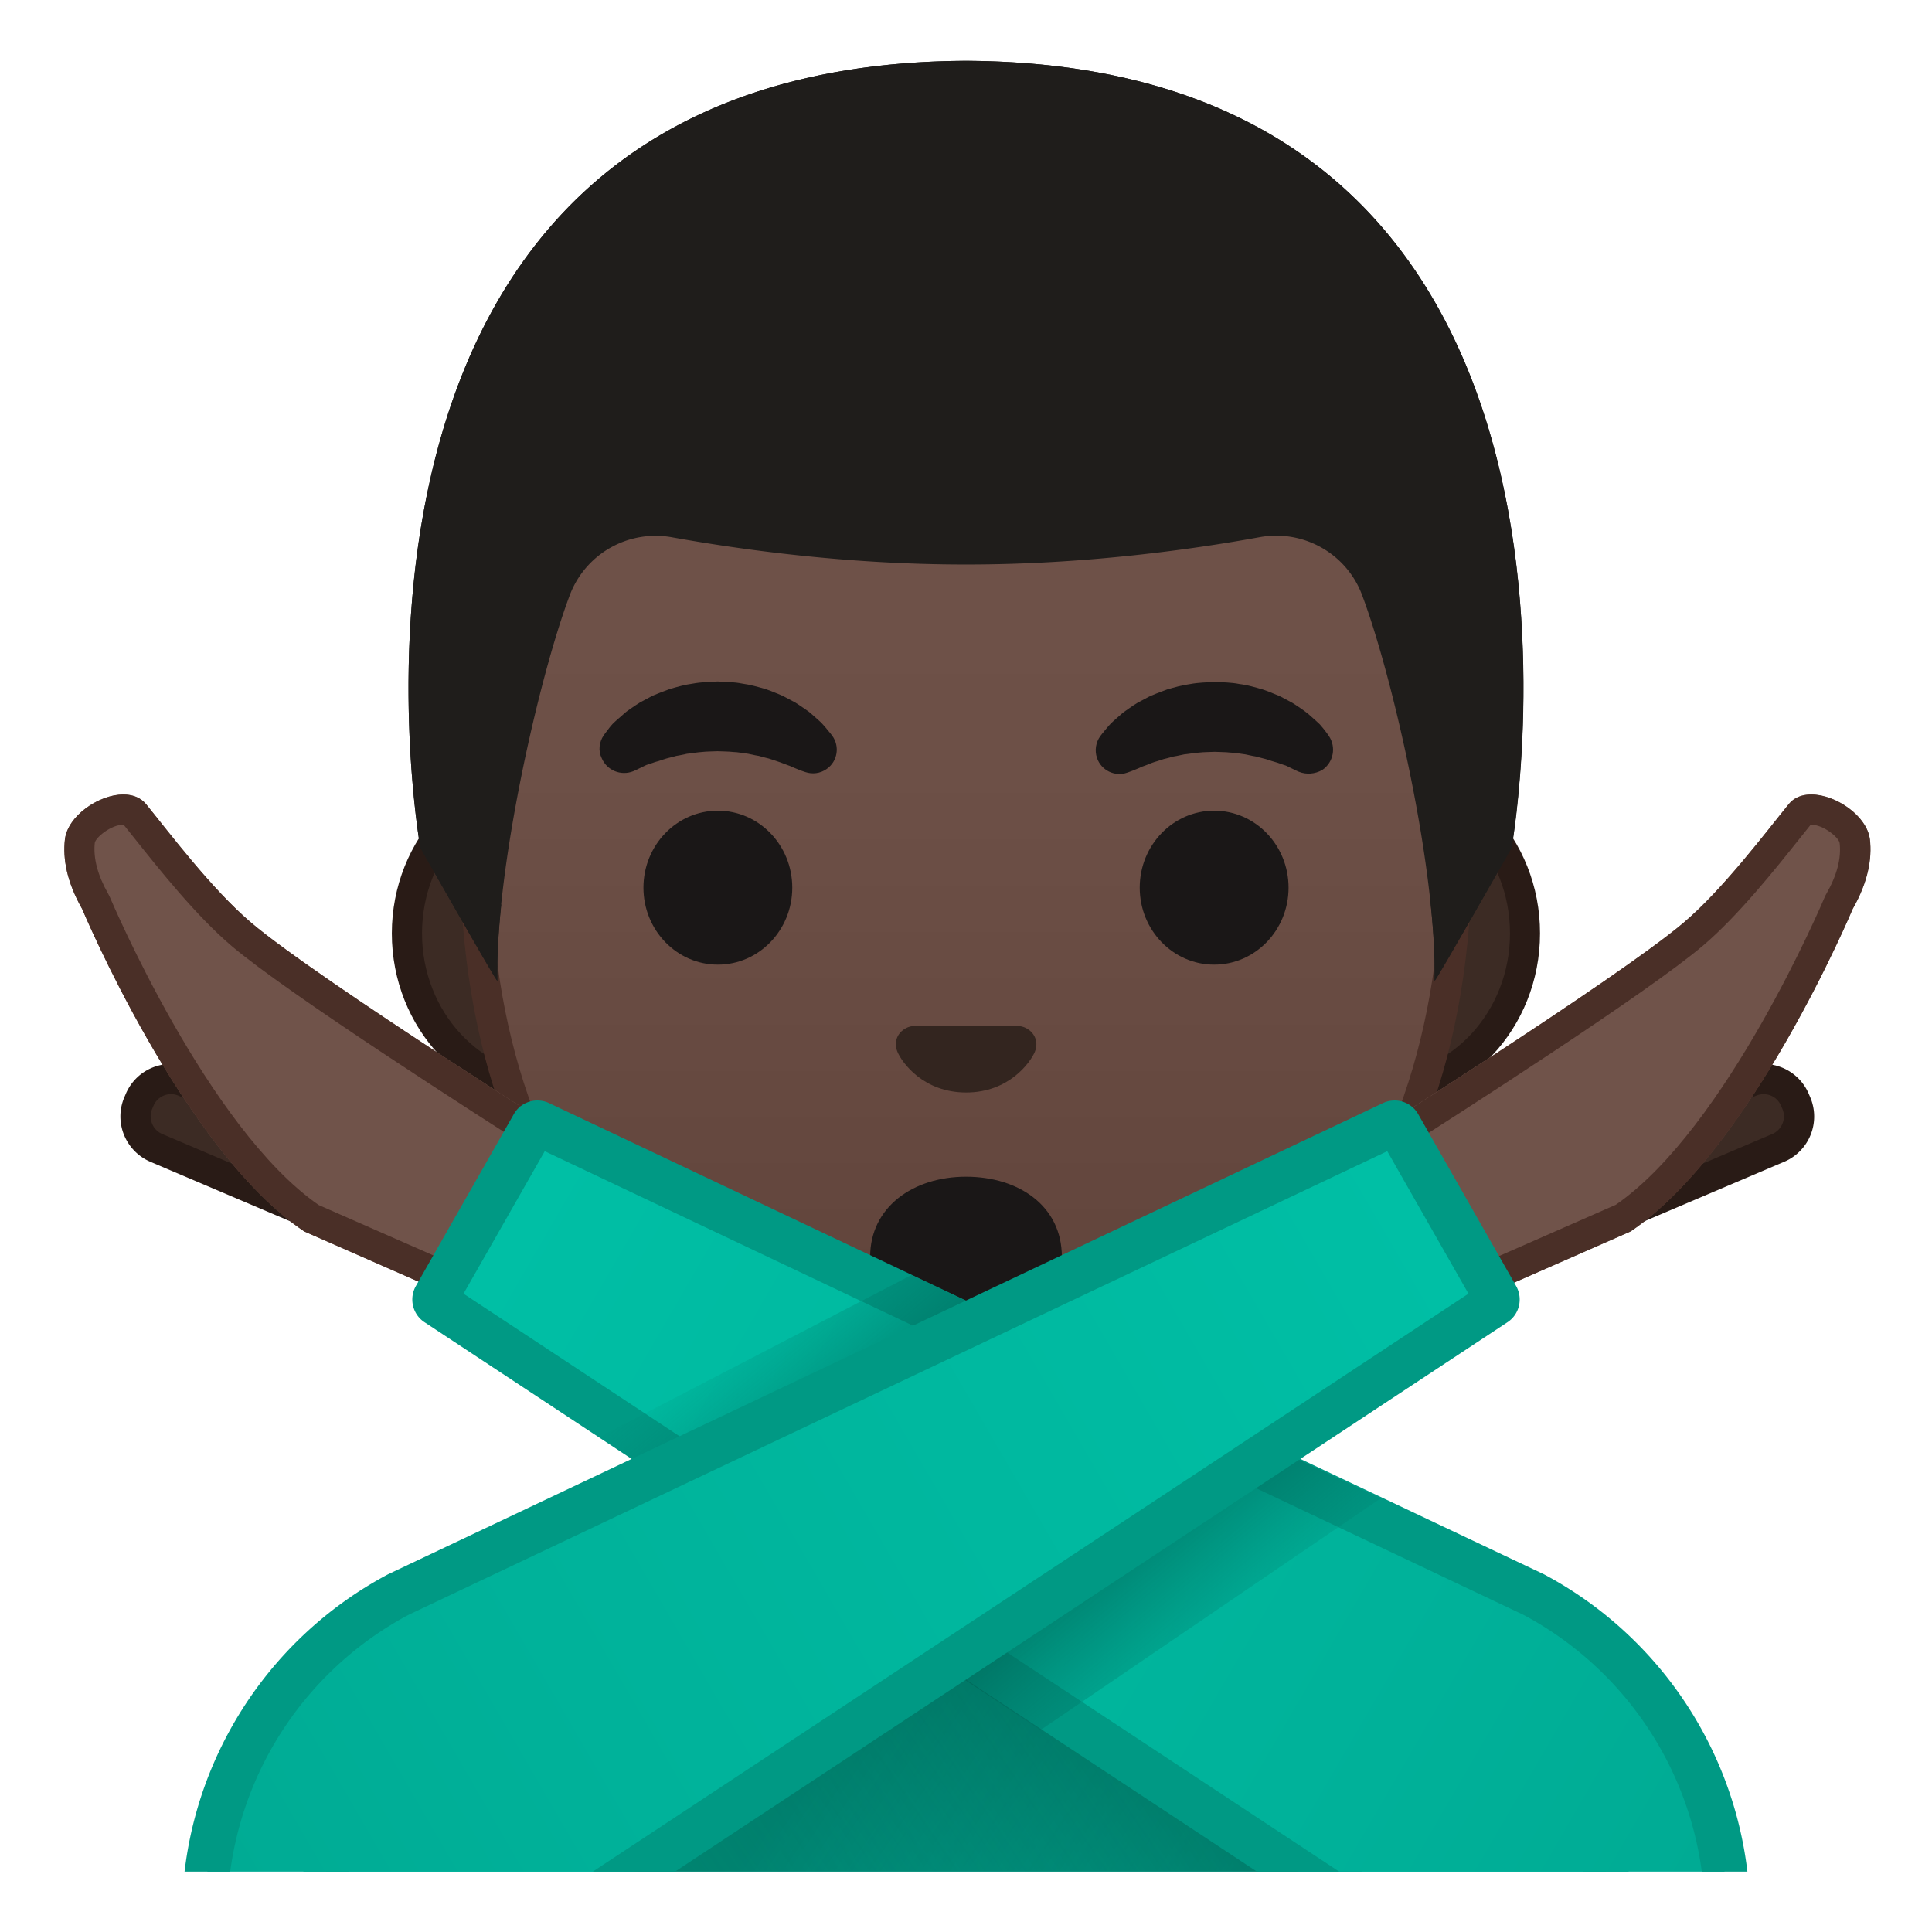 <svg width="128" height="128" xmlns="http://www.w3.org/2000/svg" xmlns:xlink="http://www.w3.org/1999/xlink"><defs><path id="a" d="M4 4h120v120H4z"/></defs><clipPath id="b"><use xlink:href="#a" overflow="visible"/></clipPath><g clip-path="url(#b)"><path d="M63.17 107.23c-4 0-7.26-3.22-7.26-7.17v-8.98h16.16v8.98c0 3.96-3.26 7.17-7.26 7.17h-1.64z" fill="#e59600"/><path d="M71.08 92.08v7.98c0 3.4-2.81 6.17-6.26 6.17h-1.65c-3.45 0-6.26-2.77-6.26-6.17v-7.98h14.17m2-2H54.92v9.98c0 4.51 3.7 8.17 8.26 8.17h1.65c4.56 0 8.26-3.66 8.26-8.17v-9.98h-.01z" fill="#d18100"/></g><g clip-path="url(#b)"><path d="M36.67 72.26c-5.36 0-9.71-4.67-9.71-10.41s4.36-10.41 9.71-10.41h54.65c5.36 0 9.71 4.67 9.71 10.41s-4.36 10.41-9.71 10.41H36.67z" fill="#3c2b24"/><path d="M91.33 52.43c4.8 0 8.71 4.22 8.71 9.41s-3.91 9.41-8.71 9.41H36.67c-4.8 0-8.71-4.22-8.71-9.41s3.91-9.41 8.71-9.41h54.66m0-2H36.67c-5.89 0-10.71 5.14-10.71 11.41 0 6.28 4.82 11.41 10.71 11.41H91.32c5.89 0 10.71-5.14 10.71-11.41.01-6.27-4.81-11.41-10.7-11.41z" fill="#291b16"/></g><g clip-path="url(#b)"><linearGradient id="c" gradientUnits="userSpaceOnUse" x1="64" x2="64" y1="94.591" y2="12.825"><stop offset="0" stop-color="#5c4037"/><stop offset=".158" stop-color="#63463d"/><stop offset=".533" stop-color="#6d5047"/><stop offset="1" stop-color="#70534a"/></linearGradient><path d="M64 95.27c-15.66 0-32.52-12.14-32.52-38.81 0-12.38 3.56-23.79 10.02-32.13 6.04-7.8 14.25-12.27 22.5-12.27s16.45 4.47 22.5 12.27c6.46 8.33 10.02 19.75 10.02 32.13 0 12.09-3.51 22.19-10.14 29.21-5.86 6.19-13.81 9.6-22.38 9.6z" fill="url(#c)"/><path d="M64 13.07c7.94 0 15.85 4.33 21.71 11.88 6.33 8.16 9.81 19.35 9.81 31.52 0 11.83-3.41 21.7-9.87 28.52-5.67 5.99-13.36 9.29-21.65 9.29s-15.98-3.3-21.65-9.29c-6.46-6.82-9.87-16.69-9.87-28.52 0-12.16 3.49-23.35 9.81-31.52C48.15 17.4 56.06 13.07 64 13.07m0-2c-17.4 0-33.52 18.61-33.52 45.39 0 26.64 16.61 39.81 33.52 39.81S97.52 83.1 97.52 56.46c0-26.78-16.12-45.39-33.52-45.39z" fill="#4a2f27"/></g><g clip-path="url(#b)"><g fill="#1a1717"><path d="M39.99 48.73s.13-.19.38-.51c.07-.08.12-.16.22-.26.11-.11.23-.22.37-.34.14-.12.28-.24.43-.38.15-.13.31-.23.48-.35.17-.11.34-.24.53-.35.19-.1.4-.21.6-.32.21-.12.43-.21.66-.3.23-.09.47-.18.71-.27.49-.14 1-.29 1.54-.36.53-.1 1.08-.11 1.63-.14.55.03 1.09.03 1.63.14.53.07 1.05.22 1.54.36.24.08.48.17.71.27.23.09.45.18.66.3.21.11.41.22.6.32.19.11.36.24.53.35.17.12.33.22.47.34.14.12.27.24.4.35.12.11.24.21.34.31.1.1.18.21.26.29.31.36.46.57.46.57.51.7.35 1.69-.36 2.19-.43.31-.96.37-1.43.21l-.29-.1s-.19-.07-.49-.2c-.08-.03-.15-.07-.25-.11-.1-.03-.19-.07-.3-.11-.21-.08-.44-.17-.7-.25-.13-.04-.26-.09-.4-.13-.14-.03-.28-.07-.43-.11l-.22-.06c-.08-.01-.15-.03-.23-.04-.16-.03-.31-.07-.47-.1-.33-.04-.66-.11-1-.12-.34-.04-.69-.03-1.03-.05-.35.02-.7.01-1.03.05-.34.02-.67.09-1 .12-.16.03-.31.07-.47.1-.08.01-.16.03-.23.04l-.22.06c-.15.04-.29.07-.43.11-.14.04-.27.09-.4.13-.13.04-.25.08-.37.11-.1.04-.2.07-.29.1l-.27.09c-.1.04-.2.1-.29.14-.36.18-.57.27-.57.27-.83.34-1.77-.05-2.11-.87-.24-.48-.16-1.06.13-1.49z"/><ellipse cx="47.56" cy="58.81" rx="4.93" ry="5.1"/><g><path d="M86.05 51.13s-.22-.09-.57-.27c-.09-.04-.19-.1-.29-.14-.09-.02-.18-.06-.27-.09-.09-.03-.19-.07-.29-.1-.12-.04-.24-.07-.37-.11-.13-.04-.26-.09-.4-.13-.14-.04-.28-.07-.43-.11l-.22-.06c-.08-.01-.15-.03-.23-.04-.16-.03-.31-.07-.47-.1-.33-.04-.66-.11-1-.12-.34-.04-.69-.03-1.03-.05-.35.02-.7.01-1.03.05-.34.02-.67.09-1 .12-.16.03-.31.07-.47.1-.08.01-.16.03-.23.04l-.22.06c-.15.04-.29.08-.43.11-.14.04-.27.09-.4.13-.26.07-.49.16-.7.25-.11.04-.2.08-.3.11-.09.04-.17.08-.25.11-.3.13-.49.2-.49.2l-.28.1c-.82.29-1.72-.15-2-.97-.17-.5-.08-1.03.21-1.44 0 0 .16-.22.46-.57.08-.09.16-.19.26-.29.1-.1.22-.2.34-.31.12-.11.26-.23.4-.35.14-.12.31-.22.47-.34.17-.12.34-.24.53-.35.19-.1.4-.21.6-.32.21-.12.43-.21.66-.3.23-.09.46-.18.71-.27.49-.14 1-.29 1.54-.36.53-.1 1.08-.11 1.63-.14.55.03 1.09.03 1.63.14.53.06 1.05.22 1.54.36.24.08.48.17.71.27.23.09.45.18.66.3.21.11.41.22.6.32.19.11.36.24.53.35.17.12.32.22.48.35.15.13.3.26.43.38s.26.23.37.34c.09.1.15.18.22.26.25.31.38.51.38.51.5.74.31 1.74-.43 2.25-.49.28-1.07.32-1.56.12z"/><ellipse cx="80.44" cy="58.81" rx="4.93" ry="5.1"/></g></g><path d="M67.86 68.06c-.11-.04-.21-.07-.32-.08h-7.07c-.11.01-.22.04-.32.08-.64.26-.99.92-.69 1.63.3.71 1.71 2.69 4.55 2.69s4.25-1.99 4.55-2.69c.29-.71-.06-1.37-.7-1.63z" fill="#33251f"/></g><g clip-path="url(#b)"><defs><path id="d" d="M64 4.03h-.04c-45.43.24-36.12 52.14-36.12 52.14s5.1 8.99 5.1 8.81c-.03-1.41.46-6.89.46-6.89l-2.68-2.92s3.89-25.44 6.79-24.91c4.45.81 26.54 2 26.57 2 7.83 0 14.92-.36 19.37-1.17 2.9-.53 9.64 1.7 10.68 4.45 1.33 3.54 3.13 19.71 3.13 19.71l-2.68 2.83s.49 5.51.46 6.89c0 .18 5.1-8.81 5.1-8.81S109.44 4.27 64 4.03z"/></defs></g><g clip-path="url(#b)" fill="#1f1d1b"><path d="M64.02 4.03h-.04c-45.43.24-36.13 52.14-36.13 52.14s5.1 8.99 5.1 8.81c-.16-7.25 2.74-20.09 4.8-25.55a6.075 6.075 0 0 1 6.79-3.83c4.46.8 11.55 1.8 19.38 1.8h.16c7.83 0 14.92-1 19.37-1.81 2.9-.53 5.76 1.08 6.79 3.83 2.06 5.47 4.96 18.3 4.8 25.55 0 .18 5.1-8.81 5.1-8.81s9.31-51.89-36.12-52.13z"/><path d="M64.02 4.03h-.04c-45.43.24-36.13 52.14-36.13 52.14s5 8.81 5.1 8.81c-.03-1.48.07-3.2.26-5.03-.12-.29-2.46-4.75-2.48-4.79-.24-1.6-.93-6.98-.55-13.56.41-7.04 2.17-16.96 8.22-24.22 5.67-6.8 14.27-10.28 25.56-10.35H64c11.32.06 19.93 3.54 25.6 10.35 10.81 12.96 8.18 34.33 7.67 37.79-.02.04-2.46 4.58-2.49 4.65.2 1.89.31 3.65.27 5.17.09 0 5.1-8.81 5.1-8.81s9.3-51.91-36.13-52.15z"/></g><g clip-path="url(#b)"><path d="M23.13 81.3c-.3 0-.6-.06-.88-.18l-11.89-5.06a2.262 2.262 0 0 1-1.19-2.97l.09-.22a2.263 2.263 0 0 1 2.96-1.19l11.89 5.06c.56.24.99.68 1.21 1.24.23.56.22 1.18-.02 1.73l-.09.21c-.36.84-1.17 1.38-2.08 1.38z" fill="#3c2b24"/><path d="M11.33 72.49c.17 0 .33.03.49.1l11.89 5.06c.64.27.94 1.02.67 1.66l-.09.21a1.264 1.264 0 0 1-1.65.67l-11.89-5.06c-.64-.27-.94-1.02-.67-1.66l.09-.21c.19-.46.65-.77 1.16-.77m0-2c-1.27 0-2.47.74-3 1.99l-.09.21c-.71 1.66.07 3.57 1.72 4.28l11.89 5.06c.42.18.85.26 1.28.26 1.27 0 2.47-.74 3-1.99l.09-.21c.71-1.66-.07-3.57-1.72-4.28l-11.89-5.06c-.42-.17-.85-.26-1.28-.26z" fill="#291b16"/><g><path d="M39.08 76.23s-18.03-11.35-22.44-15.1c-2.61-2.21-5.48-6.03-6.97-7.86-1.35-1.66-5.13.22-5.37 2.35-.14 1.25.11 2.78 1.14 4.59 0 0 6.69 15.98 14.72 21.37l10.97 4.82 7.95-10.17z" fill="#70534a"/><path d="M8.17 54.64h.02c.21.26.45.57.72.9 1.63 2.05 4.09 5.14 6.43 7.13 3.66 3.11 16.03 11.05 20.8 14.08l-5.64 7.21-9.38-4.12c-7.37-5.1-13.77-20.24-13.84-20.4-.03-.07-.07-.15-.11-.22-.7-1.23-1-2.37-.89-3.38.06-.36 1.08-1.2 1.89-1.2m0-2c-1.63 0-3.7 1.43-3.87 2.99-.14 1.25.11 2.78 1.14 4.59 0 0 6.69 15.98 14.72 21.37l10.97 4.82 7.96-10.17s-18.03-11.35-22.44-15.1c-2.61-2.21-5.48-6.03-6.97-7.86-.38-.45-.92-.64-1.51-.64z" fill="#4a2f27"/></g></g><g clip-path="url(#b)"><path d="M105.04 81.3c-.91 0-1.73-.54-2.08-1.38l-.09-.21a2.263 2.263 0 0 1 1.19-2.97l11.89-5.06c.28-.12.58-.18.89-.18.91 0 1.73.54 2.08 1.38l.09.21c.24.56.24 1.17.02 1.73-.23.56-.66 1-1.21 1.24l-11.89 5.06c-.28.12-.58.18-.89.18z" fill="#3c2b24"/><path d="M116.84 72.49c.51 0 .96.3 1.16.77l.09.21c.27.64-.03 1.38-.67 1.66l-11.89 5.06a1.253 1.253 0 0 1-1.65-.67l-.09-.21c-.27-.64.03-1.38.67-1.66l11.89-5.06c.16-.06.32-.1.49-.1m0-2c-.43 0-.86.08-1.28.26l-11.89 5.06a3.256 3.256 0 0 0-1.72 4.28l.09.21a3.265 3.265 0 0 0 4.28 1.73l11.89-5.06a3.256 3.256 0 0 0 1.72-4.28l-.09-.21a3.255 3.255 0 0 0-3-1.99z" fill="#291b16"/><g><path d="M89.1 76.23s18.03-11.35 22.44-15.1c2.61-2.21 5.48-6.03 6.97-7.86 1.35-1.66 5.13.22 5.37 2.35.14 1.25-.11 2.78-1.14 4.59 0 0-6.69 15.98-14.72 21.37L97.05 86.4 89.1 76.23z" fill="#70534a"/><path d="M120 54.64c.81 0 1.83.85 1.88 1.21.12 1.01-.18 2.15-.88 3.37-.04.07-.08.14-.11.22-.06.15-6.46 15.29-13.84 20.38l-9.38 4.12-5.64-7.21c4.77-3.03 17.14-10.97 20.8-14.08 2.34-1.99 4.8-5.08 6.43-7.13.26-.33.5-.63.72-.9.01.02.02.02.02.02m0-2c-.6 0-1.13.19-1.49.64-1.49 1.83-4.36 5.65-6.97 7.86-4.42 3.75-22.44 15.1-22.44 15.1l7.96 10.17 10.97-4.82c8.03-5.39 14.72-21.37 14.72-21.37 1.03-1.8 1.28-3.34 1.14-4.59-.18-1.56-2.26-2.99-3.89-2.99z" fill="#4a2f27"/></g></g><path d="M70.35 83.26c0 3.18-2.84 3.85-6.35 3.85s-6.35-.73-6.35-3.85c0-3.28 2.84-5.3 6.35-5.3s6.35 1.95 6.35 5.3z" clip-path="url(#b)" fill="#1a1717"/><g clip-path="url(#b)"><path d="M63.12 110.68c-4.3 0-7.81-3.56-7.81-7.94v-9.92h17.38v9.92c0 4.38-3.5 7.94-7.81 7.94h-1.76z" fill="#e49800"/><path d="M71.69 93.81v8.92c0 3.83-3.05 6.94-6.81 6.94h-1.76c-3.75 0-6.81-3.11-6.81-6.94v-8.92h15.38m2-2H54.31v10.92c0 4.94 3.94 8.94 8.81 8.94h1.76c4.86 0 8.81-4 8.81-8.94V91.81z" fill="#c78500"/></g><g clip-path="url(#b)"><path d="M21.6 131.25v-9.17c0-7.44 4.34-13.31 12.9-17.46 7.54-3.65 18.01-5.67 29.5-5.68h.11c21.01 0 42.29 7.95 42.29 23.14v9.17H21.6z" fill="#00bfa5"/><path d="M64.11 100.44c20.27 0 40.79 7.43 40.79 21.64v7.67H23.1v-7.67c0-6.82 4.05-12.24 12.05-16.11 7.34-3.55 17.58-5.52 28.85-5.53h.11m0-3H64c-21.88.03-43.9 7.31-43.9 24.64v10.67h87.8v-10.67c0-16.33-21.81-24.64-43.79-24.64z" fill="#009e88"/></g><linearGradient id="e" gradientTransform="matrix(-1 0 0 1 -1013.414 0)" gradientUnits="userSpaceOnUse" x1="-1068.906" x2="-1102.203" y1="114.122" y2="136.745"><stop offset="0" stop-color="#004d40" stop-opacity=".5"/><stop offset="1" stop-color="#00796b" stop-opacity="0"/></linearGradient><path clip-path="url(#b)" fill="url(#e)" d="M78.35 97.28L30.8 131.61l58.34.17.64-28.63z"/><path clip-path="url(#b)" fill="none" d="M16.98 5.25h94.03v94.03H16.98z"/><path clip-path="url(#b)" fill="none" d="M4 4h120v120H4z"/><path d="M63.95 90.25h-9.08v9.59c0 4.34 3.7 7.86 8.26 7.86h1.65c4.56 0 8.26-3.52 8.26-7.86v-9.59h-9.09z" clip-path="url(#b)" fill="#e59900"/><linearGradient id="f" gradientUnits="userSpaceOnUse" x1="76.094" x2="42.797" y1="114.122" y2="136.745"><stop offset="0" stop-color="#004d40" stop-opacity=".5"/><stop offset="1" stop-color="#00796b" stop-opacity="0"/></linearGradient><path clip-path="url(#b)" fill="url(#f)" d="M53.24 97.28l47.54 34.33-58.33.17-.65-28.63z"/><g clip-path="url(#b)"><linearGradient id="g" gradientUnits="userSpaceOnUse" x1="34.032" x2="111.996" y1="80.624" y2="125.795"><stop offset="0" stop-color="#00bfa5"/><stop offset=".705" stop-color="#00b29a"/><stop offset="1" stop-color="#00ab94"/></linearGradient><path d="M97.13 131.34L28.96 86.35a.3.3 0 0 1-.11-.41l6.5-11.4c.07-.12.21-.14.25-.14.04 0 .08.01.12.03l65.92 31.22c7.81 4.15 12.74 12.28 12.8 21.19l.04 4.79-17.35-.29z" fill="url(#g)"/><path d="M36.09 76.27l64.85 30.72a22.703 22.703 0 0 1 12.01 19.88l.03 3.25-15.39-.27-66.88-44.14 5.38-9.44m-.49-3.36c-.62 0-1.22.32-1.55.89l-6.49 11.39c-.48.83-.23 1.9.58 2.42l68.53 45.23 19.33.33-.05-6.33a25.76 25.76 0 0 0-13.66-22.54L36.35 73.07c-.24-.11-.5-.16-.75-.16z" fill="#009984"/></g><linearGradient id="h" gradientUnits="userSpaceOnUse" x1="53.415" x2="79.311" y1="82.759" y2="113.62"><stop offset="0" stop-color="#00796b" stop-opacity="0"/><stop offset=".503" stop-color="#004d40"/><stop offset="1" stop-color="#00796b" stop-opacity="0"/></linearGradient><path clip-path="url(#b)" fill="url(#h)" d="M91.46 99.28l-22.52 15.34-29.25-19.4L60.4 84.47z"/><g clip-path="url(#b)"><linearGradient id="i" gradientTransform="matrix(-1 0 0 1 -1013.19 0)" gradientUnits="userSpaceOnUse" x1="-1107.159" x2="-1029.195" y1="80.626" y2="125.796"><stop offset="0" stop-color="#00bfa5"/><stop offset=".705" stop-color="#00b29a"/><stop offset="1" stop-color="#00ab94"/></linearGradient><path d="M13.55 126.85c.07-8.91 5-17.04 12.87-21.22l65.88-31.2a.25.25 0 0 1 .1-.02c.04 0 .18.01.26.15l6.49 11.38c.09.15.05.33-.09.41l-68.18 45-17.36.3.03-4.8z" fill="url(#i)"/><path d="M91.91 76.27l5.38 9.44-66.88 44.14-15.39.27.03-3.25c.06-8.34 4.66-15.95 12.01-19.88l64.85-30.72m.49-3.36c-.25 0-.51.05-.75.16L25.71 104.3a25.729 25.729 0 0 0-13.66 22.54l-.05 6.33 19.33-.33 68.53-45.23c.81-.52 1.06-1.59.58-2.42L93.95 73.8c-.33-.57-.93-.89-1.55-.89z" fill="#009984"/></g></svg>